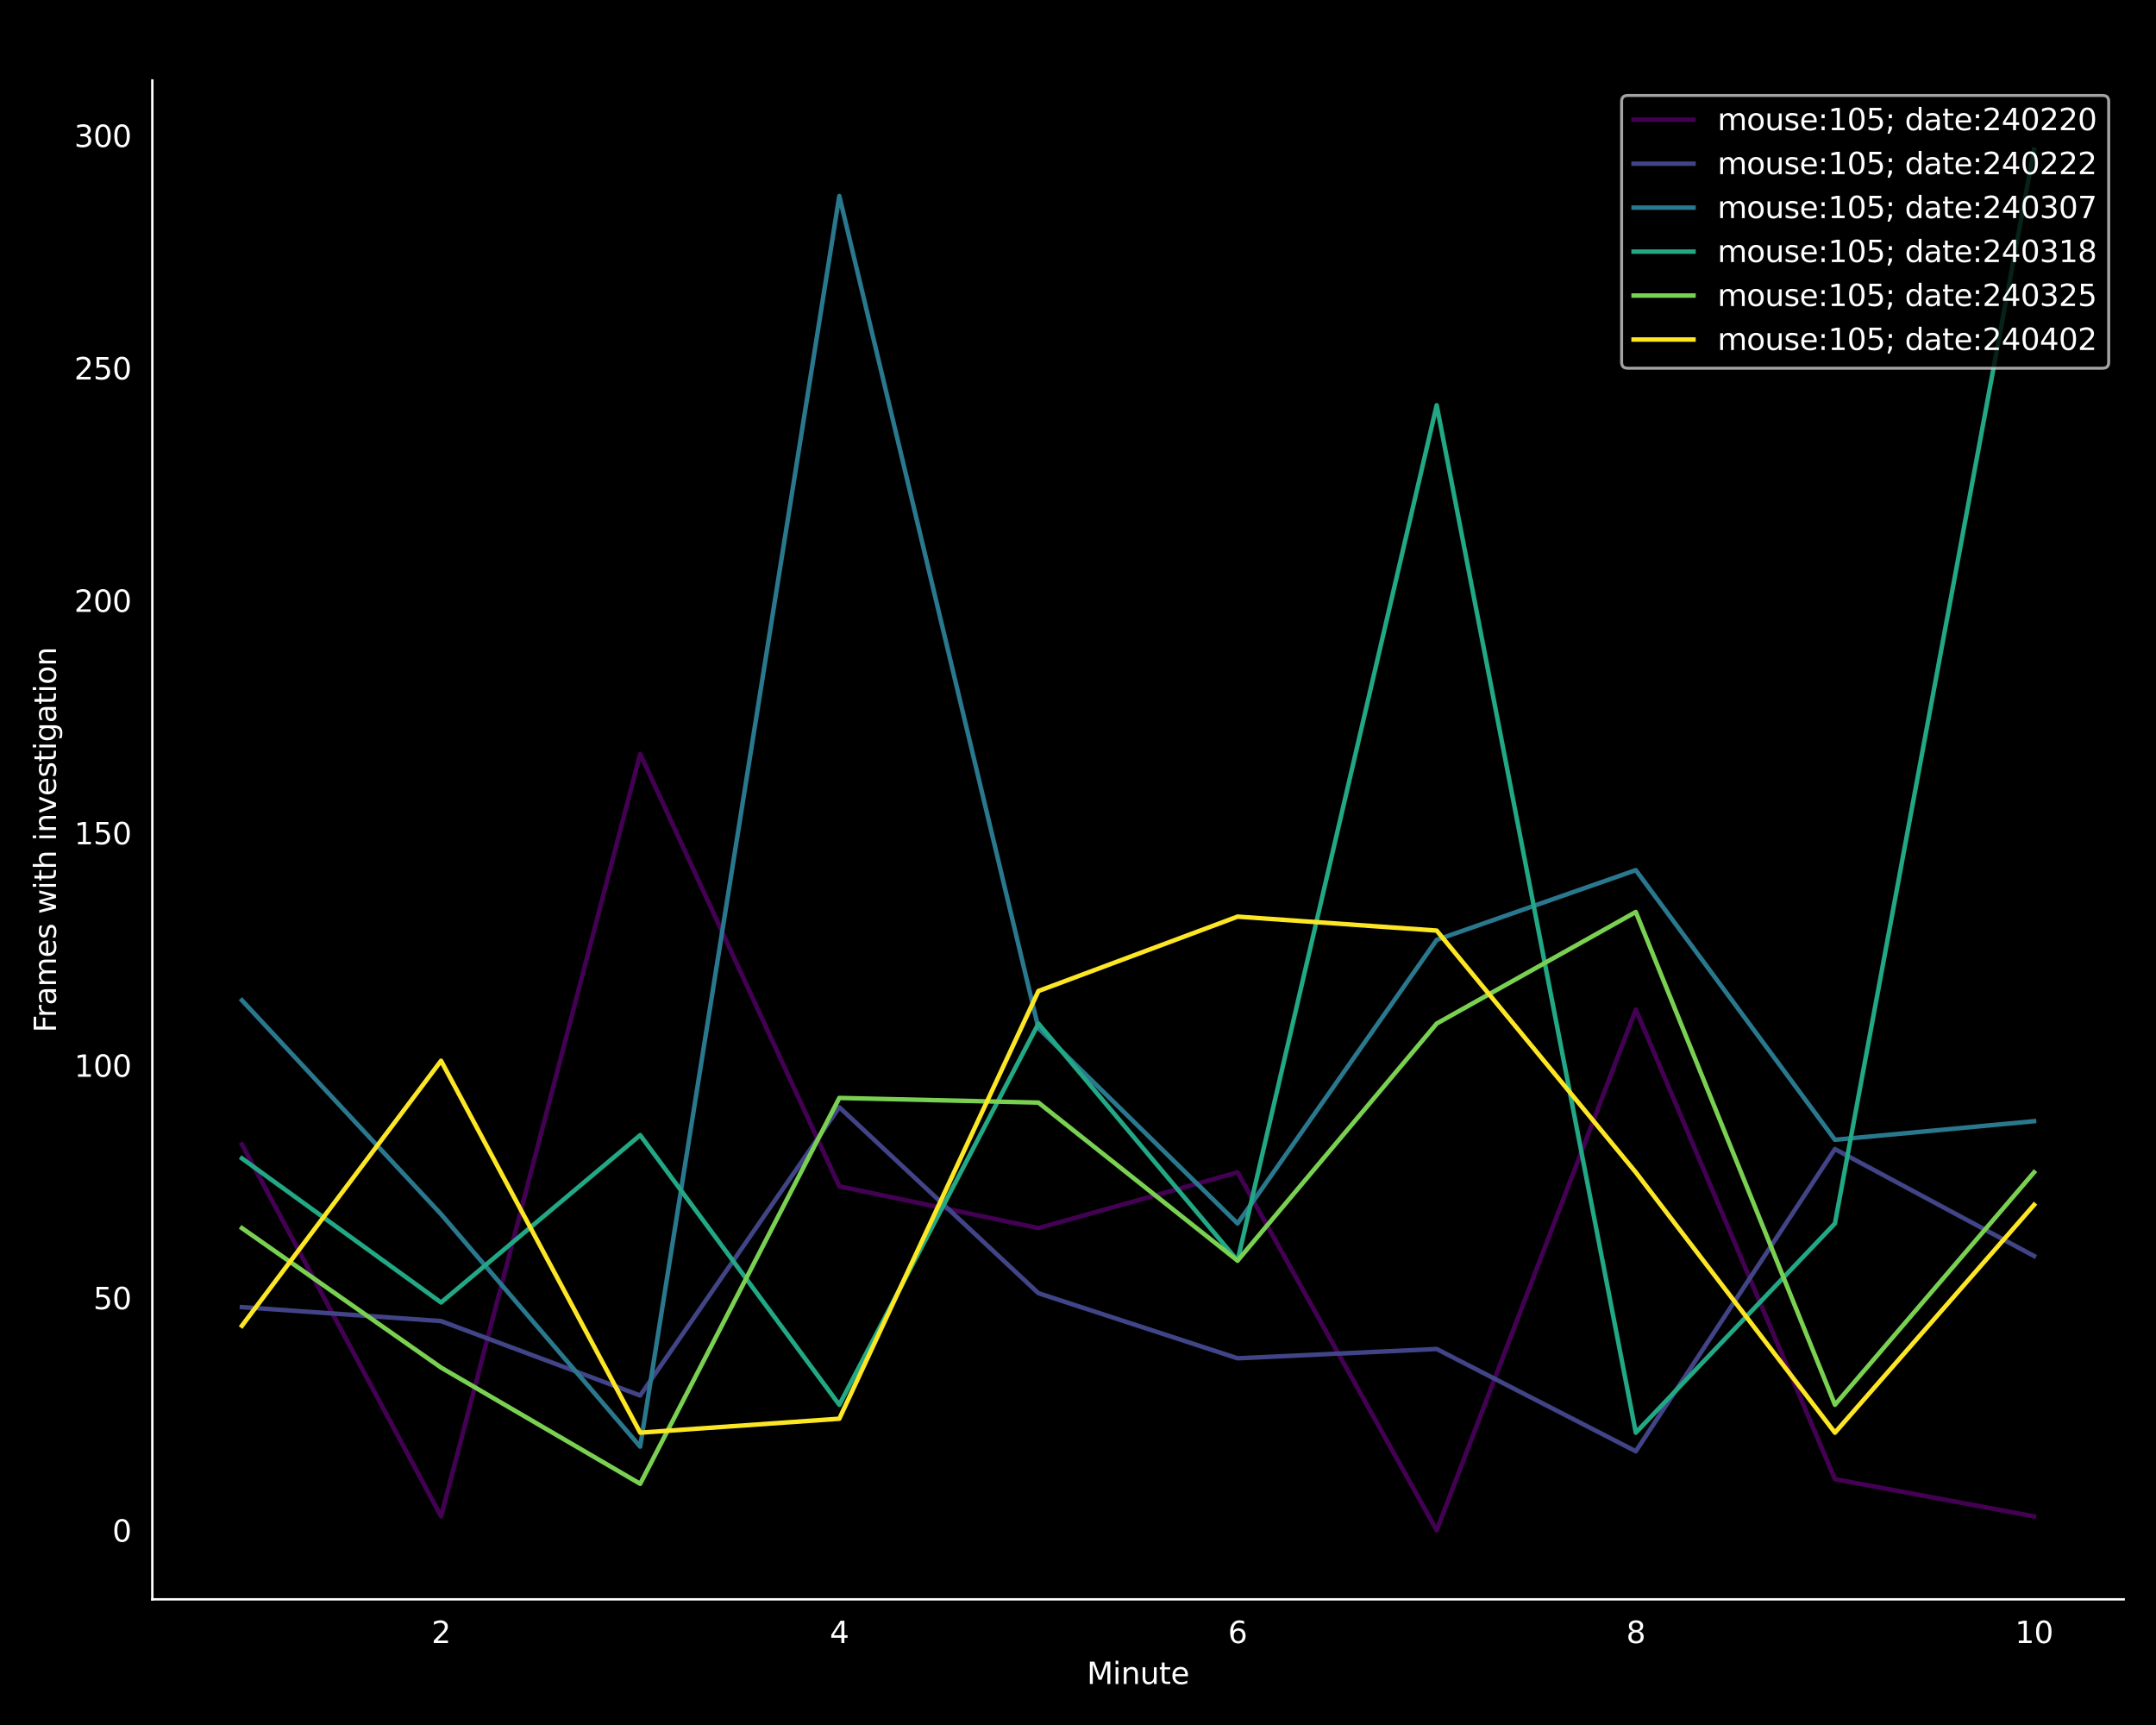 <?xml version="1.0" encoding="utf-8" standalone="no"?>
<!DOCTYPE svg PUBLIC "-//W3C//DTD SVG 1.1//EN"
  "http://www.w3.org/Graphics/SVG/1.1/DTD/svg11.dtd">
<svg xmlns:xlink="http://www.w3.org/1999/xlink" width="720pt" height="576pt" viewBox="0 0 720 576" xmlns="http://www.w3.org/2000/svg" version="1.1">
 <defs>
  <style type="text/css">*{stroke-linejoin: round; stroke-linecap: butt}</style>
 </defs>
 <g id="figure_1">
  <g id="patch_1">
   <path d="M 0 576 
L 720 576 
L 720 0 
L 0 0 
z
"/>
  </g>
  <g id="axes_1">
   <g id="patch_2">
    <path d="M 50.87 534.04 
L 709.2 534.04 
L 709.2 26.88 
L 50.87 26.88 
z
"/>
   </g>
   <g id="matplotlib.axis_1">
    <g id="xtick_1">
     <g id="line2d_1">
      <defs>
       <path id="m4a315a36c3" d="M 0 0 
L 0 3.5 
" style="stroke: #000000; stroke-width: 0.8"/>
      </defs>
      <g>
       <use xlink:href="#m4a315a36c3" x="147.292" y="534.04" style="stroke: #000000; stroke-width: 0.8"/>
      </g>
     </g>
     <g id="text_1">
      <!-- 2 -->
      <g style="fill: #ffffff" transform="translate(144.111 548.638) scale(0.1 -0.1)">
       <defs>
        <path id="DejaVuSans-32" d="M 1228 531 
L 3431 531 
L 3431 0 
L 469 0 
L 469 531 
Q 828 903 1448 1529 
Q 2069 2156 2228 2338 
Q 2531 2678 2651 2914 
Q 2772 3150 2772 3378 
Q 2772 3750 2511 3984 
Q 2250 4219 1831 4219 
Q 1534 4219 1204 4116 
Q 875 4013 500 3803 
L 500 4441 
Q 881 4594 1212 4672 
Q 1544 4750 1819 4750 
Q 2544 4750 2975 4387 
Q 3406 4025 3406 3419 
Q 3406 3131 3298 2873 
Q 3191 2616 2906 2266 
Q 2828 2175 2409 1742 
Q 1991 1309 1228 531 
z
" transform="scale(0.016)"/>
       </defs>
       <use xlink:href="#DejaVuSans-32"/>
      </g>
     </g>
    </g>
    <g id="xtick_2">
     <g id="line2d_2">
      <g>
       <use xlink:href="#m4a315a36c3" x="280.288" y="534.04" style="stroke: #000000; stroke-width: 0.8"/>
      </g>
     </g>
     <g id="text_2">
      <!-- 4 -->
      <g style="fill: #ffffff" transform="translate(277.107 548.638) scale(0.1 -0.1)">
       <defs>
        <path id="DejaVuSans-34" d="M 2419 4116 
L 825 1625 
L 2419 1625 
L 2419 4116 
z
M 2253 4666 
L 3047 4666 
L 3047 1625 
L 3713 1625 
L 3713 1100 
L 3047 1100 
L 3047 0 
L 2419 0 
L 2419 1100 
L 313 1100 
L 313 1709 
L 2253 4666 
z
" transform="scale(0.016)"/>
       </defs>
       <use xlink:href="#DejaVuSans-34"/>
      </g>
     </g>
    </g>
    <g id="xtick_3">
     <g id="line2d_3">
      <g>
       <use xlink:href="#m4a315a36c3" x="413.284" y="534.04" style="stroke: #000000; stroke-width: 0.8"/>
      </g>
     </g>
     <g id="text_3">
      <!-- 6 -->
      <g style="fill: #ffffff" transform="translate(410.103 548.638) scale(0.1 -0.1)">
       <defs>
        <path id="DejaVuSans-36" d="M 2113 2584 
Q 1688 2584 1439 2293 
Q 1191 2003 1191 1497 
Q 1191 994 1439 701 
Q 1688 409 2113 409 
Q 2538 409 2786 701 
Q 3034 994 3034 1497 
Q 3034 2003 2786 2293 
Q 2538 2584 2113 2584 
z
M 3366 4563 
L 3366 3988 
Q 3128 4100 2886 4159 
Q 2644 4219 2406 4219 
Q 1781 4219 1451 3797 
Q 1122 3375 1075 2522 
Q 1259 2794 1537 2939 
Q 1816 3084 2150 3084 
Q 2853 3084 3261 2657 
Q 3669 2231 3669 1497 
Q 3669 778 3244 343 
Q 2819 -91 2113 -91 
Q 1303 -91 875 529 
Q 447 1150 447 2328 
Q 447 3434 972 4092 
Q 1497 4750 2381 4750 
Q 2619 4750 2861 4703 
Q 3103 4656 3366 4563 
z
" transform="scale(0.016)"/>
       </defs>
       <use xlink:href="#DejaVuSans-36"/>
      </g>
     </g>
    </g>
    <g id="xtick_4">
     <g id="line2d_4">
      <g>
       <use xlink:href="#m4a315a36c3" x="546.28" y="534.04" style="stroke: #000000; stroke-width: 0.8"/>
      </g>
     </g>
     <g id="text_4">
      <!-- 8 -->
      <g style="fill: #ffffff" transform="translate(543.099 548.638) scale(0.1 -0.1)">
       <defs>
        <path id="DejaVuSans-38" d="M 2034 2216 
Q 1584 2216 1326 1975 
Q 1069 1734 1069 1313 
Q 1069 891 1326 650 
Q 1584 409 2034 409 
Q 2484 409 2743 651 
Q 3003 894 3003 1313 
Q 3003 1734 2745 1975 
Q 2488 2216 2034 2216 
z
M 1403 2484 
Q 997 2584 770 2862 
Q 544 3141 544 3541 
Q 544 4100 942 4425 
Q 1341 4750 2034 4750 
Q 2731 4750 3128 4425 
Q 3525 4100 3525 3541 
Q 3525 3141 3298 2862 
Q 3072 2584 2669 2484 
Q 3125 2378 3379 2068 
Q 3634 1759 3634 1313 
Q 3634 634 3220 271 
Q 2806 -91 2034 -91 
Q 1263 -91 848 271 
Q 434 634 434 1313 
Q 434 1759 690 2068 
Q 947 2378 1403 2484 
z
M 1172 3481 
Q 1172 3119 1398 2916 
Q 1625 2713 2034 2713 
Q 2441 2713 2670 2916 
Q 2900 3119 2900 3481 
Q 2900 3844 2670 4047 
Q 2441 4250 2034 4250 
Q 1625 4250 1398 4047 
Q 1172 3844 1172 3481 
z
" transform="scale(0.016)"/>
       </defs>
       <use xlink:href="#DejaVuSans-38"/>
      </g>
     </g>
    </g>
    <g id="xtick_5">
     <g id="line2d_5">
      <g>
       <use xlink:href="#m4a315a36c3" x="679.276" y="534.04" style="stroke: #000000; stroke-width: 0.8"/>
      </g>
     </g>
     <g id="text_5">
      <!-- 10 -->
      <g style="fill: #ffffff" transform="translate(672.913 548.638) scale(0.1 -0.1)">
       <defs>
        <path id="DejaVuSans-31" d="M 794 531 
L 1825 531 
L 1825 4091 
L 703 3866 
L 703 4441 
L 1819 4666 
L 2450 4666 
L 2450 531 
L 3481 531 
L 3481 0 
L 794 0 
L 794 531 
z
" transform="scale(0.016)"/>
        <path id="DejaVuSans-30" d="M 2034 4250 
Q 1547 4250 1301 3770 
Q 1056 3291 1056 2328 
Q 1056 1369 1301 889 
Q 1547 409 2034 409 
Q 2525 409 2770 889 
Q 3016 1369 3016 2328 
Q 3016 3291 2770 3770 
Q 2525 4250 2034 4250 
z
M 2034 4750 
Q 2819 4750 3233 4129 
Q 3647 3509 3647 2328 
Q 3647 1150 3233 529 
Q 2819 -91 2034 -91 
Q 1250 -91 836 529 
Q 422 1150 422 2328 
Q 422 3509 836 4129 
Q 1250 4750 2034 4750 
z
" transform="scale(0.016)"/>
       </defs>
       <use xlink:href="#DejaVuSans-31"/>
       <use xlink:href="#DejaVuSans-30" x="63.623"/>
      </g>
     </g>
    </g>
    <g id="text_6">
     <!-- Minute -->
     <g style="fill: #ffffff" transform="translate(362.958 562.317) scale(0.1 -0.1)">
      <defs>
       <path id="DejaVuSans-4d" d="M 628 4666 
L 1569 4666 
L 2759 1491 
L 3956 4666 
L 4897 4666 
L 4897 0 
L 4281 0 
L 4281 4097 
L 3078 897 
L 2444 897 
L 1241 4097 
L 1241 0 
L 628 0 
L 628 4666 
z
" transform="scale(0.016)"/>
       <path id="DejaVuSans-69" d="M 603 3500 
L 1178 3500 
L 1178 0 
L 603 0 
L 603 3500 
z
M 603 4863 
L 1178 4863 
L 1178 4134 
L 603 4134 
L 603 4863 
z
" transform="scale(0.016)"/>
       <path id="DejaVuSans-6e" d="M 3513 2113 
L 3513 0 
L 2938 0 
L 2938 2094 
Q 2938 2591 2744 2837 
Q 2550 3084 2163 3084 
Q 1697 3084 1428 2787 
Q 1159 2491 1159 1978 
L 1159 0 
L 581 0 
L 581 3500 
L 1159 3500 
L 1159 2956 
Q 1366 3272 1645 3428 
Q 1925 3584 2291 3584 
Q 2894 3584 3203 3211 
Q 3513 2838 3513 2113 
z
" transform="scale(0.016)"/>
       <path id="DejaVuSans-75" d="M 544 1381 
L 544 3500 
L 1119 3500 
L 1119 1403 
Q 1119 906 1312 657 
Q 1506 409 1894 409 
Q 2359 409 2629 706 
Q 2900 1003 2900 1516 
L 2900 3500 
L 3475 3500 
L 3475 0 
L 2900 0 
L 2900 538 
Q 2691 219 2414 64 
Q 2138 -91 1772 -91 
Q 1169 -91 856 284 
Q 544 659 544 1381 
z
M 1991 3584 
L 1991 3584 
z
" transform="scale(0.016)"/>
       <path id="DejaVuSans-74" d="M 1172 4494 
L 1172 3500 
L 2356 3500 
L 2356 3053 
L 1172 3053 
L 1172 1153 
Q 1172 725 1289 603 
Q 1406 481 1766 481 
L 2356 481 
L 2356 0 
L 1766 0 
Q 1100 0 847 248 
Q 594 497 594 1153 
L 594 3053 
L 172 3053 
L 172 3500 
L 594 3500 
L 594 4494 
L 1172 4494 
z
" transform="scale(0.016)"/>
       <path id="DejaVuSans-65" d="M 3597 1894 
L 3597 1613 
L 953 1613 
Q 991 1019 1311 708 
Q 1631 397 2203 397 
Q 2534 397 2845 478 
Q 3156 559 3463 722 
L 3463 178 
Q 3153 47 2828 -22 
Q 2503 -91 2169 -91 
Q 1331 -91 842 396 
Q 353 884 353 1716 
Q 353 2575 817 3079 
Q 1281 3584 2069 3584 
Q 2775 3584 3186 3129 
Q 3597 2675 3597 1894 
z
M 3022 2063 
Q 3016 2534 2758 2815 
Q 2500 3097 2075 3097 
Q 1594 3097 1305 2825 
Q 1016 2553 972 2059 
L 3022 2063 
z
" transform="scale(0.016)"/>
      </defs>
      <use xlink:href="#DejaVuSans-4d"/>
      <use xlink:href="#DejaVuSans-69" x="86.279"/>
      <use xlink:href="#DejaVuSans-6e" x="114.062"/>
      <use xlink:href="#DejaVuSans-75" x="177.441"/>
      <use xlink:href="#DejaVuSans-74" x="240.82"/>
      <use xlink:href="#DejaVuSans-65" x="280.029"/>
     </g>
    </g>
   </g>
   <g id="matplotlib.axis_2">
    <g id="ytick_1">
     <g id="line2d_6">
      <defs>
       <path id="m6741d6b0b3" d="M 0 0 
L -3.5 0 
" style="stroke: #000000; stroke-width: 0.8"/>
      </defs>
      <g>
       <use xlink:href="#m6741d6b0b3" x="50.87" y="510.987" style="stroke: #000000; stroke-width: 0.8"/>
      </g>
     </g>
     <g id="text_7">
      <!-- 0 -->
      <g style="fill: #ffffff" transform="translate(37.508 514.786) scale(0.1 -0.1)">
       <use xlink:href="#DejaVuSans-30"/>
      </g>
     </g>
    </g>
    <g id="ytick_2">
     <g id="line2d_7">
      <g>
       <use xlink:href="#m6741d6b0b3" x="50.87" y="433.369" style="stroke: #000000; stroke-width: 0.8"/>
      </g>
     </g>
     <g id="text_8">
      <!-- 50 -->
      <g style="fill: #ffffff" transform="translate(31.145 437.168) scale(0.1 -0.1)">
       <defs>
        <path id="DejaVuSans-35" d="M 691 4666 
L 3169 4666 
L 3169 4134 
L 1269 4134 
L 1269 2991 
Q 1406 3038 1543 3061 
Q 1681 3084 1819 3084 
Q 2600 3084 3056 2656 
Q 3513 2228 3513 1497 
Q 3513 744 3044 326 
Q 2575 -91 1722 -91 
Q 1428 -91 1123 -41 
Q 819 9 494 109 
L 494 744 
Q 775 591 1075 516 
Q 1375 441 1709 441 
Q 2250 441 2565 725 
Q 2881 1009 2881 1497 
Q 2881 1984 2565 2268 
Q 2250 2553 1709 2553 
Q 1456 2553 1204 2497 
Q 953 2441 691 2322 
L 691 4666 
z
" transform="scale(0.016)"/>
       </defs>
       <use xlink:href="#DejaVuSans-35"/>
       <use xlink:href="#DejaVuSans-30" x="63.623"/>
      </g>
     </g>
    </g>
    <g id="ytick_3">
     <g id="line2d_8">
      <g>
       <use xlink:href="#m6741d6b0b3" x="50.87" y="355.75" style="stroke: #000000; stroke-width: 0.8"/>
      </g>
     </g>
     <g id="text_9">
      <!-- 100 -->
      <g style="fill: #ffffff" transform="translate(24.782 359.549) scale(0.1 -0.1)">
       <use xlink:href="#DejaVuSans-31"/>
       <use xlink:href="#DejaVuSans-30" x="63.623"/>
       <use xlink:href="#DejaVuSans-30" x="127.246"/>
      </g>
     </g>
    </g>
    <g id="ytick_4">
     <g id="line2d_9">
      <g>
       <use xlink:href="#m6741d6b0b3" x="50.87" y="278.131" style="stroke: #000000; stroke-width: 0.8"/>
      </g>
     </g>
     <g id="text_10">
      <!-- 150 -->
      <g style="fill: #ffffff" transform="translate(24.782 281.931) scale(0.1 -0.1)">
       <use xlink:href="#DejaVuSans-31"/>
       <use xlink:href="#DejaVuSans-35" x="63.623"/>
       <use xlink:href="#DejaVuSans-30" x="127.246"/>
      </g>
     </g>
    </g>
    <g id="ytick_5">
     <g id="line2d_10">
      <g>
       <use xlink:href="#m6741d6b0b3" x="50.87" y="200.513" style="stroke: #000000; stroke-width: 0.8"/>
      </g>
     </g>
     <g id="text_11">
      <!-- 200 -->
      <g style="fill: #ffffff" transform="translate(24.782 204.312) scale(0.1 -0.1)">
       <use xlink:href="#DejaVuSans-32"/>
       <use xlink:href="#DejaVuSans-30" x="63.623"/>
       <use xlink:href="#DejaVuSans-30" x="127.246"/>
      </g>
     </g>
    </g>
    <g id="ytick_6">
     <g id="line2d_11">
      <g>
       <use xlink:href="#m6741d6b0b3" x="50.87" y="122.894" style="stroke: #000000; stroke-width: 0.8"/>
      </g>
     </g>
     <g id="text_12">
      <!-- 250 -->
      <g style="fill: #ffffff" transform="translate(24.782 126.693) scale(0.1 -0.1)">
       <use xlink:href="#DejaVuSans-32"/>
       <use xlink:href="#DejaVuSans-35" x="63.623"/>
       <use xlink:href="#DejaVuSans-30" x="127.246"/>
      </g>
     </g>
    </g>
    <g id="ytick_7">
     <g id="line2d_12">
      <g>
       <use xlink:href="#m6741d6b0b3" x="50.87" y="45.276" style="stroke: #000000; stroke-width: 0.8"/>
      </g>
     </g>
     <g id="text_13">
      <!-- 300 -->
      <g style="fill: #ffffff" transform="translate(24.782 49.075) scale(0.1 -0.1)">
       <defs>
        <path id="DejaVuSans-33" d="M 2597 2516 
Q 3050 2419 3304 2112 
Q 3559 1806 3559 1356 
Q 3559 666 3084 287 
Q 2609 -91 1734 -91 
Q 1441 -91 1130 -33 
Q 819 25 488 141 
L 488 750 
Q 750 597 1062 519 
Q 1375 441 1716 441 
Q 2309 441 2620 675 
Q 2931 909 2931 1356 
Q 2931 1769 2642 2001 
Q 2353 2234 1838 2234 
L 1294 2234 
L 1294 2753 
L 1863 2753 
Q 2328 2753 2575 2939 
Q 2822 3125 2822 3475 
Q 2822 3834 2567 4026 
Q 2313 4219 1838 4219 
Q 1578 4219 1281 4162 
Q 984 4106 628 3988 
L 628 4550 
Q 988 4650 1302 4700 
Q 1616 4750 1894 4750 
Q 2613 4750 3031 4423 
Q 3450 4097 3450 3541 
Q 3450 3153 3228 2886 
Q 3006 2619 2597 2516 
z
" transform="scale(0.016)"/>
       </defs>
       <use xlink:href="#DejaVuSans-33"/>
       <use xlink:href="#DejaVuSans-30" x="63.623"/>
       <use xlink:href="#DejaVuSans-30" x="127.246"/>
      </g>
     </g>
    </g>
    <g id="text_14">
     <!-- Frames with investigation -->
     <g style="fill: #ffffff" transform="translate(18.703 344.793) rotate(-90) scale(0.1 -0.1)">
      <defs>
       <path id="DejaVuSans-46" d="M 628 4666 
L 3309 4666 
L 3309 4134 
L 1259 4134 
L 1259 2759 
L 3109 2759 
L 3109 2228 
L 1259 2228 
L 1259 0 
L 628 0 
L 628 4666 
z
" transform="scale(0.016)"/>
       <path id="DejaVuSans-72" d="M 2631 2963 
Q 2534 3019 2420 3045 
Q 2306 3072 2169 3072 
Q 1681 3072 1420 2755 
Q 1159 2438 1159 1844 
L 1159 0 
L 581 0 
L 581 3500 
L 1159 3500 
L 1159 2956 
Q 1341 3275 1631 3429 
Q 1922 3584 2338 3584 
Q 2397 3584 2469 3576 
Q 2541 3569 2628 3553 
L 2631 2963 
z
" transform="scale(0.016)"/>
       <path id="DejaVuSans-61" d="M 2194 1759 
Q 1497 1759 1228 1600 
Q 959 1441 959 1056 
Q 959 750 1161 570 
Q 1363 391 1709 391 
Q 2188 391 2477 730 
Q 2766 1069 2766 1631 
L 2766 1759 
L 2194 1759 
z
M 3341 1997 
L 3341 0 
L 2766 0 
L 2766 531 
Q 2569 213 2275 61 
Q 1981 -91 1556 -91 
Q 1019 -91 701 211 
Q 384 513 384 1019 
Q 384 1609 779 1909 
Q 1175 2209 1959 2209 
L 2766 2209 
L 2766 2266 
Q 2766 2663 2505 2880 
Q 2244 3097 1772 3097 
Q 1472 3097 1187 3025 
Q 903 2953 641 2809 
L 641 3341 
Q 956 3463 1253 3523 
Q 1550 3584 1831 3584 
Q 2591 3584 2966 3190 
Q 3341 2797 3341 1997 
z
" transform="scale(0.016)"/>
       <path id="DejaVuSans-6d" d="M 3328 2828 
Q 3544 3216 3844 3400 
Q 4144 3584 4550 3584 
Q 5097 3584 5394 3201 
Q 5691 2819 5691 2113 
L 5691 0 
L 5113 0 
L 5113 2094 
Q 5113 2597 4934 2840 
Q 4756 3084 4391 3084 
Q 3944 3084 3684 2787 
Q 3425 2491 3425 1978 
L 3425 0 
L 2847 0 
L 2847 2094 
Q 2847 2600 2669 2842 
Q 2491 3084 2119 3084 
Q 1678 3084 1418 2786 
Q 1159 2488 1159 1978 
L 1159 0 
L 581 0 
L 581 3500 
L 1159 3500 
L 1159 2956 
Q 1356 3278 1631 3431 
Q 1906 3584 2284 3584 
Q 2666 3584 2933 3390 
Q 3200 3197 3328 2828 
z
" transform="scale(0.016)"/>
       <path id="DejaVuSans-73" d="M 2834 3397 
L 2834 2853 
Q 2591 2978 2328 3040 
Q 2066 3103 1784 3103 
Q 1356 3103 1142 2972 
Q 928 2841 928 2578 
Q 928 2378 1081 2264 
Q 1234 2150 1697 2047 
L 1894 2003 
Q 2506 1872 2764 1633 
Q 3022 1394 3022 966 
Q 3022 478 2636 193 
Q 2250 -91 1575 -91 
Q 1294 -91 989 -36 
Q 684 19 347 128 
L 347 722 
Q 666 556 975 473 
Q 1284 391 1588 391 
Q 1994 391 2212 530 
Q 2431 669 2431 922 
Q 2431 1156 2273 1281 
Q 2116 1406 1581 1522 
L 1381 1569 
Q 847 1681 609 1914 
Q 372 2147 372 2553 
Q 372 3047 722 3315 
Q 1072 3584 1716 3584 
Q 2034 3584 2315 3537 
Q 2597 3491 2834 3397 
z
" transform="scale(0.016)"/>
       <path id="DejaVuSans-20" transform="scale(0.016)"/>
       <path id="DejaVuSans-77" d="M 269 3500 
L 844 3500 
L 1563 769 
L 2278 3500 
L 2956 3500 
L 3675 769 
L 4391 3500 
L 4966 3500 
L 4050 0 
L 3372 0 
L 2619 2869 
L 1863 0 
L 1184 0 
L 269 3500 
z
" transform="scale(0.016)"/>
       <path id="DejaVuSans-68" d="M 3513 2113 
L 3513 0 
L 2938 0 
L 2938 2094 
Q 2938 2591 2744 2837 
Q 2550 3084 2163 3084 
Q 1697 3084 1428 2787 
Q 1159 2491 1159 1978 
L 1159 0 
L 581 0 
L 581 4863 
L 1159 4863 
L 1159 2956 
Q 1366 3272 1645 3428 
Q 1925 3584 2291 3584 
Q 2894 3584 3203 3211 
Q 3513 2838 3513 2113 
z
" transform="scale(0.016)"/>
       <path id="DejaVuSans-76" d="M 191 3500 
L 800 3500 
L 1894 563 
L 2988 3500 
L 3597 3500 
L 2284 0 
L 1503 0 
L 191 3500 
z
" transform="scale(0.016)"/>
       <path id="DejaVuSans-67" d="M 2906 1791 
Q 2906 2416 2648 2759 
Q 2391 3103 1925 3103 
Q 1463 3103 1205 2759 
Q 947 2416 947 1791 
Q 947 1169 1205 825 
Q 1463 481 1925 481 
Q 2391 481 2648 825 
Q 2906 1169 2906 1791 
z
M 3481 434 
Q 3481 -459 3084 -895 
Q 2688 -1331 1869 -1331 
Q 1566 -1331 1297 -1286 
Q 1028 -1241 775 -1147 
L 775 -588 
Q 1028 -725 1275 -790 
Q 1522 -856 1778 -856 
Q 2344 -856 2625 -561 
Q 2906 -266 2906 331 
L 2906 616 
Q 2728 306 2450 153 
Q 2172 0 1784 0 
Q 1141 0 747 490 
Q 353 981 353 1791 
Q 353 2603 747 3093 
Q 1141 3584 1784 3584 
Q 2172 3584 2450 3431 
Q 2728 3278 2906 2969 
L 2906 3500 
L 3481 3500 
L 3481 434 
z
" transform="scale(0.016)"/>
       <path id="DejaVuSans-6f" d="M 1959 3097 
Q 1497 3097 1228 2736 
Q 959 2375 959 1747 
Q 959 1119 1226 758 
Q 1494 397 1959 397 
Q 2419 397 2687 759 
Q 2956 1122 2956 1747 
Q 2956 2369 2687 2733 
Q 2419 3097 1959 3097 
z
M 1959 3584 
Q 2709 3584 3137 3096 
Q 3566 2609 3566 1747 
Q 3566 888 3137 398 
Q 2709 -91 1959 -91 
Q 1206 -91 779 398 
Q 353 888 353 1747 
Q 353 2609 779 3096 
Q 1206 3584 1959 3584 
z
" transform="scale(0.016)"/>
      </defs>
      <use xlink:href="#DejaVuSans-46"/>
      <use xlink:href="#DejaVuSans-72" x="50.27"/>
      <use xlink:href="#DejaVuSans-61" x="91.383"/>
      <use xlink:href="#DejaVuSans-6d" x="152.662"/>
      <use xlink:href="#DejaVuSans-65" x="250.074"/>
      <use xlink:href="#DejaVuSans-73" x="311.598"/>
      <use xlink:href="#DejaVuSans-20" x="363.697"/>
      <use xlink:href="#DejaVuSans-77" x="395.484"/>
      <use xlink:href="#DejaVuSans-69" x="477.271"/>
      <use xlink:href="#DejaVuSans-74" x="505.055"/>
      <use xlink:href="#DejaVuSans-68" x="544.264"/>
      <use xlink:href="#DejaVuSans-20" x="607.643"/>
      <use xlink:href="#DejaVuSans-69" x="639.43"/>
      <use xlink:href="#DejaVuSans-6e" x="667.213"/>
      <use xlink:href="#DejaVuSans-76" x="730.592"/>
      <use xlink:href="#DejaVuSans-65" x="789.771"/>
      <use xlink:href="#DejaVuSans-73" x="851.295"/>
      <use xlink:href="#DejaVuSans-74" x="903.395"/>
      <use xlink:href="#DejaVuSans-69" x="942.604"/>
      <use xlink:href="#DejaVuSans-67" x="970.387"/>
      <use xlink:href="#DejaVuSans-61" x="1033.863"/>
      <use xlink:href="#DejaVuSans-74" x="1095.143"/>
      <use xlink:href="#DejaVuSans-69" x="1134.352"/>
      <use xlink:href="#DejaVuSans-6f" x="1162.135"/>
      <use xlink:href="#DejaVuSans-6e" x="1223.316"/>
     </g>
    </g>
   </g>
   <g id="line2d_13">
    <path d="M 80.794 382.14 
L 147.292 506.33 
L 213.79 251.741 
L 280.288 396.112 
L 346.786 410.083 
L 413.284 391.455 
L 479.782 510.987 
L 546.28 337.122 
L 612.778 493.911 
L 679.276 506.33 
" clip-path="url(#p0ae5ce0d03)" style="fill: none; stroke: #440154; stroke-width: 1.5; stroke-linecap: square"/>
   </g>
   <g id="line2d_14">
    <path d="M 80.794 436.473 
L 147.292 441.131 
L 213.79 465.968 
L 280.288 369.721 
L 346.786 431.816 
L 413.284 453.55 
L 479.782 450.445 
L 546.28 484.597 
L 612.778 383.693 
L 679.276 419.397 
" clip-path="url(#p0ae5ce0d03)" style="fill: none; stroke: #414487; stroke-width: 1.5; stroke-linecap: square"/>
   </g>
   <g id="line2d_15">
    <path d="M 80.794 334.017 
L 147.292 405.426 
L 213.79 483.045 
L 280.288 65.456 
L 346.786 343.331 
L 413.284 408.531 
L 479.782 313.836 
L 546.28 290.55 
L 612.778 380.588 
L 679.276 374.379 
" clip-path="url(#p0ae5ce0d03)" style="fill: none; stroke: #2a788e; stroke-width: 1.5; stroke-linecap: square"/>
   </g>
   <g id="line2d_16">
    <path d="M 80.794 386.797 
L 147.292 434.921 
L 213.79 379.036 
L 280.288 469.073 
L 346.786 341.779 
L 413.284 420.95 
L 479.782 135.313 
L 546.28 478.387 
L 612.778 408.531 
L 679.276 49.933 
" clip-path="url(#p0ae5ce0d03)" style="fill: none; stroke: #22a884; stroke-width: 1.5; stroke-linecap: square"/>
   </g>
   <g id="line2d_17">
    <path d="M 80.794 410.083 
L 147.292 456.654 
L 213.79 495.464 
L 280.288 366.617 
L 346.786 368.169 
L 413.284 420.95 
L 479.782 341.779 
L 546.28 304.522 
L 612.778 469.073 
L 679.276 391.455 
" clip-path="url(#p0ae5ce0d03)" style="fill: none; stroke: #7ad151; stroke-width: 1.5; stroke-linecap: square"/>
   </g>
   <g id="line2d_18">
    <path d="M 80.794 442.683 
L 147.292 354.198 
L 213.79 478.387 
L 280.288 473.73 
L 346.786 330.912 
L 413.284 306.074 
L 479.782 310.731 
L 546.28 391.455 
L 612.778 478.387 
L 679.276 402.321 
" clip-path="url(#p0ae5ce0d03)" style="fill: none; stroke: #fde725; stroke-width: 1.5; stroke-linecap: square"/>
   </g>
   <g id="patch_3">
    <path d="M 50.87 534.04 
L 50.87 26.88 
" style="fill: none; stroke: #ffffff; stroke-width: 0.8; stroke-linejoin: miter; stroke-linecap: square"/>
   </g>
   <g id="patch_4">
    <path d="M 50.87 534.04 
L 709.2 534.04 
" style="fill: none; stroke: #ffffff; stroke-width: 0.8; stroke-linejoin: miter; stroke-linecap: square"/>
   </g>
   <g id="text_15">
    <!-- Investigation time of mice in 1 min bins, paradigm: habituation -->
    <g transform="translate(190.122 20.88) scale(0.12 -0.12)">
     <defs>
      <path id="DejaVuSans-49" d="M 628 4666 
L 1259 4666 
L 1259 0 
L 628 0 
L 628 4666 
z
" transform="scale(0.016)"/>
      <path id="DejaVuSans-66" d="M 2375 4863 
L 2375 4384 
L 1825 4384 
Q 1516 4384 1395 4259 
Q 1275 4134 1275 3809 
L 1275 3500 
L 2222 3500 
L 2222 3053 
L 1275 3053 
L 1275 0 
L 697 0 
L 697 3053 
L 147 3053 
L 147 3500 
L 697 3500 
L 697 3744 
Q 697 4328 969 4595 
Q 1241 4863 1831 4863 
L 2375 4863 
z
" transform="scale(0.016)"/>
      <path id="DejaVuSans-63" d="M 3122 3366 
L 3122 2828 
Q 2878 2963 2633 3030 
Q 2388 3097 2138 3097 
Q 1578 3097 1268 2742 
Q 959 2388 959 1747 
Q 959 1106 1268 751 
Q 1578 397 2138 397 
Q 2388 397 2633 464 
Q 2878 531 3122 666 
L 3122 134 
Q 2881 22 2623 -34 
Q 2366 -91 2075 -91 
Q 1284 -91 818 406 
Q 353 903 353 1747 
Q 353 2603 823 3093 
Q 1294 3584 2113 3584 
Q 2378 3584 2631 3529 
Q 2884 3475 3122 3366 
z
" transform="scale(0.016)"/>
      <path id="DejaVuSans-62" d="M 3116 1747 
Q 3116 2381 2855 2742 
Q 2594 3103 2138 3103 
Q 1681 3103 1420 2742 
Q 1159 2381 1159 1747 
Q 1159 1113 1420 752 
Q 1681 391 2138 391 
Q 2594 391 2855 752 
Q 3116 1113 3116 1747 
z
M 1159 2969 
Q 1341 3281 1617 3432 
Q 1894 3584 2278 3584 
Q 2916 3584 3314 3078 
Q 3713 2572 3713 1747 
Q 3713 922 3314 415 
Q 2916 -91 2278 -91 
Q 1894 -91 1617 61 
Q 1341 213 1159 525 
L 1159 0 
L 581 0 
L 581 4863 
L 1159 4863 
L 1159 2969 
z
" transform="scale(0.016)"/>
      <path id="DejaVuSans-2c" d="M 750 794 
L 1409 794 
L 1409 256 
L 897 -744 
L 494 -744 
L 750 256 
L 750 794 
z
" transform="scale(0.016)"/>
      <path id="DejaVuSans-70" d="M 1159 525 
L 1159 -1331 
L 581 -1331 
L 581 3500 
L 1159 3500 
L 1159 2969 
Q 1341 3281 1617 3432 
Q 1894 3584 2278 3584 
Q 2916 3584 3314 3078 
Q 3713 2572 3713 1747 
Q 3713 922 3314 415 
Q 2916 -91 2278 -91 
Q 1894 -91 1617 61 
Q 1341 213 1159 525 
z
M 3116 1747 
Q 3116 2381 2855 2742 
Q 2594 3103 2138 3103 
Q 1681 3103 1420 2742 
Q 1159 2381 1159 1747 
Q 1159 1113 1420 752 
Q 1681 391 2138 391 
Q 2594 391 2855 752 
Q 3116 1113 3116 1747 
z
" transform="scale(0.016)"/>
      <path id="DejaVuSans-64" d="M 2906 2969 
L 2906 4863 
L 3481 4863 
L 3481 0 
L 2906 0 
L 2906 525 
Q 2725 213 2448 61 
Q 2172 -91 1784 -91 
Q 1150 -91 751 415 
Q 353 922 353 1747 
Q 353 2572 751 3078 
Q 1150 3584 1784 3584 
Q 2172 3584 2448 3432 
Q 2725 3281 2906 2969 
z
M 947 1747 
Q 947 1113 1208 752 
Q 1469 391 1925 391 
Q 2381 391 2643 752 
Q 2906 1113 2906 1747 
Q 2906 2381 2643 2742 
Q 2381 3103 1925 3103 
Q 1469 3103 1208 2742 
Q 947 2381 947 1747 
z
" transform="scale(0.016)"/>
      <path id="DejaVuSans-3a" d="M 750 794 
L 1409 794 
L 1409 0 
L 750 0 
L 750 794 
z
M 750 3309 
L 1409 3309 
L 1409 2516 
L 750 2516 
L 750 3309 
z
" transform="scale(0.016)"/>
     </defs>
     <use xlink:href="#DejaVuSans-49"/>
     <use xlink:href="#DejaVuSans-6e" x="29.492"/>
     <use xlink:href="#DejaVuSans-76" x="92.871"/>
     <use xlink:href="#DejaVuSans-65" x="152.051"/>
     <use xlink:href="#DejaVuSans-73" x="213.574"/>
     <use xlink:href="#DejaVuSans-74" x="265.674"/>
     <use xlink:href="#DejaVuSans-69" x="304.883"/>
     <use xlink:href="#DejaVuSans-67" x="332.666"/>
     <use xlink:href="#DejaVuSans-61" x="396.143"/>
     <use xlink:href="#DejaVuSans-74" x="457.422"/>
     <use xlink:href="#DejaVuSans-69" x="496.631"/>
     <use xlink:href="#DejaVuSans-6f" x="524.414"/>
     <use xlink:href="#DejaVuSans-6e" x="585.596"/>
     <use xlink:href="#DejaVuSans-20" x="648.975"/>
     <use xlink:href="#DejaVuSans-74" x="680.762"/>
     <use xlink:href="#DejaVuSans-69" x="719.971"/>
     <use xlink:href="#DejaVuSans-6d" x="747.754"/>
     <use xlink:href="#DejaVuSans-65" x="845.166"/>
     <use xlink:href="#DejaVuSans-20" x="906.689"/>
     <use xlink:href="#DejaVuSans-6f" x="938.477"/>
     <use xlink:href="#DejaVuSans-66" x="999.658"/>
     <use xlink:href="#DejaVuSans-20" x="1034.863"/>
     <use xlink:href="#DejaVuSans-6d" x="1066.65"/>
     <use xlink:href="#DejaVuSans-69" x="1164.062"/>
     <use xlink:href="#DejaVuSans-63" x="1191.846"/>
     <use xlink:href="#DejaVuSans-65" x="1246.826"/>
     <use xlink:href="#DejaVuSans-20" x="1308.35"/>
     <use xlink:href="#DejaVuSans-69" x="1340.137"/>
     <use xlink:href="#DejaVuSans-6e" x="1367.92"/>
     <use xlink:href="#DejaVuSans-20" x="1431.299"/>
     <use xlink:href="#DejaVuSans-31" x="1463.086"/>
     <use xlink:href="#DejaVuSans-20" x="1526.709"/>
     <use xlink:href="#DejaVuSans-6d" x="1558.496"/>
     <use xlink:href="#DejaVuSans-69" x="1655.908"/>
     <use xlink:href="#DejaVuSans-6e" x="1683.691"/>
     <use xlink:href="#DejaVuSans-20" x="1747.07"/>
     <use xlink:href="#DejaVuSans-62" x="1778.857"/>
     <use xlink:href="#DejaVuSans-69" x="1842.334"/>
     <use xlink:href="#DejaVuSans-6e" x="1870.117"/>
     <use xlink:href="#DejaVuSans-73" x="1933.496"/>
     <use xlink:href="#DejaVuSans-2c" x="1985.596"/>
     <use xlink:href="#DejaVuSans-20" x="2017.383"/>
     <use xlink:href="#DejaVuSans-70" x="2049.17"/>
     <use xlink:href="#DejaVuSans-61" x="2112.646"/>
     <use xlink:href="#DejaVuSans-72" x="2173.926"/>
     <use xlink:href="#DejaVuSans-61" x="2215.039"/>
     <use xlink:href="#DejaVuSans-64" x="2276.318"/>
     <use xlink:href="#DejaVuSans-69" x="2339.795"/>
     <use xlink:href="#DejaVuSans-67" x="2367.578"/>
     <use xlink:href="#DejaVuSans-6d" x="2431.055"/>
     <use xlink:href="#DejaVuSans-3a" x="2528.467"/>
     <use xlink:href="#DejaVuSans-20" x="2562.158"/>
     <use xlink:href="#DejaVuSans-68" x="2593.945"/>
     <use xlink:href="#DejaVuSans-61" x="2657.324"/>
     <use xlink:href="#DejaVuSans-62" x="2718.604"/>
     <use xlink:href="#DejaVuSans-69" x="2782.08"/>
     <use xlink:href="#DejaVuSans-74" x="2809.863"/>
     <use xlink:href="#DejaVuSans-75" x="2849.072"/>
     <use xlink:href="#DejaVuSans-61" x="2912.451"/>
     <use xlink:href="#DejaVuSans-74" x="2973.73"/>
     <use xlink:href="#DejaVuSans-69" x="3012.939"/>
     <use xlink:href="#DejaVuSans-6f" x="3040.723"/>
     <use xlink:href="#DejaVuSans-6e" x="3101.904"/>
    </g>
   </g>
   <g id="legend_1">
    <g id="patch_5">
     <path d="M 543.544 122.949 
L 702.2 122.949 
Q 704.2 122.949 704.2 120.949 
L 704.2 33.88 
Q 704.2 31.88 702.2 31.88 
L 543.544 31.88 
Q 541.544 31.88 541.544 33.88 
L 541.544 120.949 
Q 541.544 122.949 543.544 122.949 
z
" style="opacity: 0.8; stroke: #cccccc; stroke-linejoin: miter"/>
    </g>
    <g id="line2d_19">
     <path d="M 545.544 39.978 
L 555.544 39.978 
L 565.544 39.978 
" style="fill: none; stroke: #440154; stroke-width: 1.5; stroke-linecap: square"/>
    </g>
    <g id="text_16">
     <!-- mouse:105; date:240220 -->
     <g style="fill: #ffffff" transform="translate(573.544 43.478) scale(0.1 -0.1)">
      <defs>
       <path id="DejaVuSans-3b" d="M 750 3309 
L 1409 3309 
L 1409 2516 
L 750 2516 
L 750 3309 
z
M 750 794 
L 1409 794 
L 1409 256 
L 897 -744 
L 494 -744 
L 750 256 
L 750 794 
z
" transform="scale(0.016)"/>
      </defs>
      <use xlink:href="#DejaVuSans-6d"/>
      <use xlink:href="#DejaVuSans-6f" x="97.412"/>
      <use xlink:href="#DejaVuSans-75" x="158.594"/>
      <use xlink:href="#DejaVuSans-73" x="221.973"/>
      <use xlink:href="#DejaVuSans-65" x="274.072"/>
      <use xlink:href="#DejaVuSans-3a" x="335.596"/>
      <use xlink:href="#DejaVuSans-31" x="369.287"/>
      <use xlink:href="#DejaVuSans-30" x="432.91"/>
      <use xlink:href="#DejaVuSans-35" x="496.533"/>
      <use xlink:href="#DejaVuSans-3b" x="560.156"/>
      <use xlink:href="#DejaVuSans-20" x="593.848"/>
      <use xlink:href="#DejaVuSans-64" x="625.635"/>
      <use xlink:href="#DejaVuSans-61" x="689.111"/>
      <use xlink:href="#DejaVuSans-74" x="750.391"/>
      <use xlink:href="#DejaVuSans-65" x="789.6"/>
      <use xlink:href="#DejaVuSans-3a" x="851.123"/>
      <use xlink:href="#DejaVuSans-32" x="884.814"/>
      <use xlink:href="#DejaVuSans-34" x="948.438"/>
      <use xlink:href="#DejaVuSans-30" x="1012.061"/>
      <use xlink:href="#DejaVuSans-32" x="1075.684"/>
      <use xlink:href="#DejaVuSans-32" x="1139.307"/>
      <use xlink:href="#DejaVuSans-30" x="1202.93"/>
     </g>
    </g>
    <g id="line2d_20">
     <path d="M 545.544 54.657 
L 555.544 54.657 
L 565.544 54.657 
" style="fill: none; stroke: #414487; stroke-width: 1.5; stroke-linecap: square"/>
    </g>
    <g id="text_17">
     <!-- mouse:105; date:240222 -->
     <g style="fill: #ffffff" transform="translate(573.544 58.157) scale(0.1 -0.1)">
      <use xlink:href="#DejaVuSans-6d"/>
      <use xlink:href="#DejaVuSans-6f" x="97.412"/>
      <use xlink:href="#DejaVuSans-75" x="158.594"/>
      <use xlink:href="#DejaVuSans-73" x="221.973"/>
      <use xlink:href="#DejaVuSans-65" x="274.072"/>
      <use xlink:href="#DejaVuSans-3a" x="335.596"/>
      <use xlink:href="#DejaVuSans-31" x="369.287"/>
      <use xlink:href="#DejaVuSans-30" x="432.91"/>
      <use xlink:href="#DejaVuSans-35" x="496.533"/>
      <use xlink:href="#DejaVuSans-3b" x="560.156"/>
      <use xlink:href="#DejaVuSans-20" x="593.848"/>
      <use xlink:href="#DejaVuSans-64" x="625.635"/>
      <use xlink:href="#DejaVuSans-61" x="689.111"/>
      <use xlink:href="#DejaVuSans-74" x="750.391"/>
      <use xlink:href="#DejaVuSans-65" x="789.6"/>
      <use xlink:href="#DejaVuSans-3a" x="851.123"/>
      <use xlink:href="#DejaVuSans-32" x="884.814"/>
      <use xlink:href="#DejaVuSans-34" x="948.438"/>
      <use xlink:href="#DejaVuSans-30" x="1012.061"/>
      <use xlink:href="#DejaVuSans-32" x="1075.684"/>
      <use xlink:href="#DejaVuSans-32" x="1139.307"/>
      <use xlink:href="#DejaVuSans-32" x="1202.93"/>
     </g>
    </g>
    <g id="line2d_21">
     <path d="M 545.544 69.335 
L 555.544 69.335 
L 565.544 69.335 
" style="fill: none; stroke: #2a788e; stroke-width: 1.5; stroke-linecap: square"/>
    </g>
    <g id="text_18">
     <!-- mouse:105; date:240307 -->
     <g style="fill: #ffffff" transform="translate(573.544 72.835) scale(0.1 -0.1)">
      <defs>
       <path id="DejaVuSans-37" d="M 525 4666 
L 3525 4666 
L 3525 4397 
L 1831 0 
L 1172 0 
L 2766 4134 
L 525 4134 
L 525 4666 
z
" transform="scale(0.016)"/>
      </defs>
      <use xlink:href="#DejaVuSans-6d"/>
      <use xlink:href="#DejaVuSans-6f" x="97.412"/>
      <use xlink:href="#DejaVuSans-75" x="158.594"/>
      <use xlink:href="#DejaVuSans-73" x="221.973"/>
      <use xlink:href="#DejaVuSans-65" x="274.072"/>
      <use xlink:href="#DejaVuSans-3a" x="335.596"/>
      <use xlink:href="#DejaVuSans-31" x="369.287"/>
      <use xlink:href="#DejaVuSans-30" x="432.91"/>
      <use xlink:href="#DejaVuSans-35" x="496.533"/>
      <use xlink:href="#DejaVuSans-3b" x="560.156"/>
      <use xlink:href="#DejaVuSans-20" x="593.848"/>
      <use xlink:href="#DejaVuSans-64" x="625.635"/>
      <use xlink:href="#DejaVuSans-61" x="689.111"/>
      <use xlink:href="#DejaVuSans-74" x="750.391"/>
      <use xlink:href="#DejaVuSans-65" x="789.6"/>
      <use xlink:href="#DejaVuSans-3a" x="851.123"/>
      <use xlink:href="#DejaVuSans-32" x="884.814"/>
      <use xlink:href="#DejaVuSans-34" x="948.438"/>
      <use xlink:href="#DejaVuSans-30" x="1012.061"/>
      <use xlink:href="#DejaVuSans-33" x="1075.684"/>
      <use xlink:href="#DejaVuSans-30" x="1139.307"/>
      <use xlink:href="#DejaVuSans-37" x="1202.93"/>
     </g>
    </g>
    <g id="line2d_22">
     <path d="M 545.544 84.013 
L 555.544 84.013 
L 565.544 84.013 
" style="fill: none; stroke: #22a884; stroke-width: 1.5; stroke-linecap: square"/>
    </g>
    <g id="text_19">
     <!-- mouse:105; date:240318 -->
     <g style="fill: #ffffff" transform="translate(573.544 87.513) scale(0.1 -0.1)">
      <use xlink:href="#DejaVuSans-6d"/>
      <use xlink:href="#DejaVuSans-6f" x="97.412"/>
      <use xlink:href="#DejaVuSans-75" x="158.594"/>
      <use xlink:href="#DejaVuSans-73" x="221.973"/>
      <use xlink:href="#DejaVuSans-65" x="274.072"/>
      <use xlink:href="#DejaVuSans-3a" x="335.596"/>
      <use xlink:href="#DejaVuSans-31" x="369.287"/>
      <use xlink:href="#DejaVuSans-30" x="432.91"/>
      <use xlink:href="#DejaVuSans-35" x="496.533"/>
      <use xlink:href="#DejaVuSans-3b" x="560.156"/>
      <use xlink:href="#DejaVuSans-20" x="593.848"/>
      <use xlink:href="#DejaVuSans-64" x="625.635"/>
      <use xlink:href="#DejaVuSans-61" x="689.111"/>
      <use xlink:href="#DejaVuSans-74" x="750.391"/>
      <use xlink:href="#DejaVuSans-65" x="789.6"/>
      <use xlink:href="#DejaVuSans-3a" x="851.123"/>
      <use xlink:href="#DejaVuSans-32" x="884.814"/>
      <use xlink:href="#DejaVuSans-34" x="948.438"/>
      <use xlink:href="#DejaVuSans-30" x="1012.061"/>
      <use xlink:href="#DejaVuSans-33" x="1075.684"/>
      <use xlink:href="#DejaVuSans-31" x="1139.307"/>
      <use xlink:href="#DejaVuSans-38" x="1202.93"/>
     </g>
    </g>
    <g id="line2d_23">
     <path d="M 545.544 98.691 
L 555.544 98.691 
L 565.544 98.691 
" style="fill: none; stroke: #7ad151; stroke-width: 1.5; stroke-linecap: square"/>
    </g>
    <g id="text_20">
     <!-- mouse:105; date:240325 -->
     <g style="fill: #ffffff" transform="translate(573.544 102.191) scale(0.1 -0.1)">
      <use xlink:href="#DejaVuSans-6d"/>
      <use xlink:href="#DejaVuSans-6f" x="97.412"/>
      <use xlink:href="#DejaVuSans-75" x="158.594"/>
      <use xlink:href="#DejaVuSans-73" x="221.973"/>
      <use xlink:href="#DejaVuSans-65" x="274.072"/>
      <use xlink:href="#DejaVuSans-3a" x="335.596"/>
      <use xlink:href="#DejaVuSans-31" x="369.287"/>
      <use xlink:href="#DejaVuSans-30" x="432.91"/>
      <use xlink:href="#DejaVuSans-35" x="496.533"/>
      <use xlink:href="#DejaVuSans-3b" x="560.156"/>
      <use xlink:href="#DejaVuSans-20" x="593.848"/>
      <use xlink:href="#DejaVuSans-64" x="625.635"/>
      <use xlink:href="#DejaVuSans-61" x="689.111"/>
      <use xlink:href="#DejaVuSans-74" x="750.391"/>
      <use xlink:href="#DejaVuSans-65" x="789.6"/>
      <use xlink:href="#DejaVuSans-3a" x="851.123"/>
      <use xlink:href="#DejaVuSans-32" x="884.814"/>
      <use xlink:href="#DejaVuSans-34" x="948.438"/>
      <use xlink:href="#DejaVuSans-30" x="1012.061"/>
      <use xlink:href="#DejaVuSans-33" x="1075.684"/>
      <use xlink:href="#DejaVuSans-32" x="1139.307"/>
      <use xlink:href="#DejaVuSans-35" x="1202.93"/>
     </g>
    </g>
    <g id="line2d_24">
     <path d="M 545.544 113.369 
L 555.544 113.369 
L 565.544 113.369 
" style="fill: none; stroke: #fde725; stroke-width: 1.5; stroke-linecap: square"/>
    </g>
    <g id="text_21">
     <!-- mouse:105; date:240402 -->
     <g style="fill: #ffffff" transform="translate(573.544 116.869) scale(0.1 -0.1)">
      <use xlink:href="#DejaVuSans-6d"/>
      <use xlink:href="#DejaVuSans-6f" x="97.412"/>
      <use xlink:href="#DejaVuSans-75" x="158.594"/>
      <use xlink:href="#DejaVuSans-73" x="221.973"/>
      <use xlink:href="#DejaVuSans-65" x="274.072"/>
      <use xlink:href="#DejaVuSans-3a" x="335.596"/>
      <use xlink:href="#DejaVuSans-31" x="369.287"/>
      <use xlink:href="#DejaVuSans-30" x="432.91"/>
      <use xlink:href="#DejaVuSans-35" x="496.533"/>
      <use xlink:href="#DejaVuSans-3b" x="560.156"/>
      <use xlink:href="#DejaVuSans-20" x="593.848"/>
      <use xlink:href="#DejaVuSans-64" x="625.635"/>
      <use xlink:href="#DejaVuSans-61" x="689.111"/>
      <use xlink:href="#DejaVuSans-74" x="750.391"/>
      <use xlink:href="#DejaVuSans-65" x="789.6"/>
      <use xlink:href="#DejaVuSans-3a" x="851.123"/>
      <use xlink:href="#DejaVuSans-32" x="884.814"/>
      <use xlink:href="#DejaVuSans-34" x="948.438"/>
      <use xlink:href="#DejaVuSans-30" x="1012.061"/>
      <use xlink:href="#DejaVuSans-34" x="1075.684"/>
      <use xlink:href="#DejaVuSans-30" x="1139.307"/>
      <use xlink:href="#DejaVuSans-32" x="1202.93"/>
     </g>
    </g>
   </g>
  </g>
 </g>
 <defs>
  <clipPath id="p0ae5ce0d03">
   <rect x="50.87" y="26.88" width="658.33" height="507.16"/>
  </clipPath>
 </defs>
</svg>
